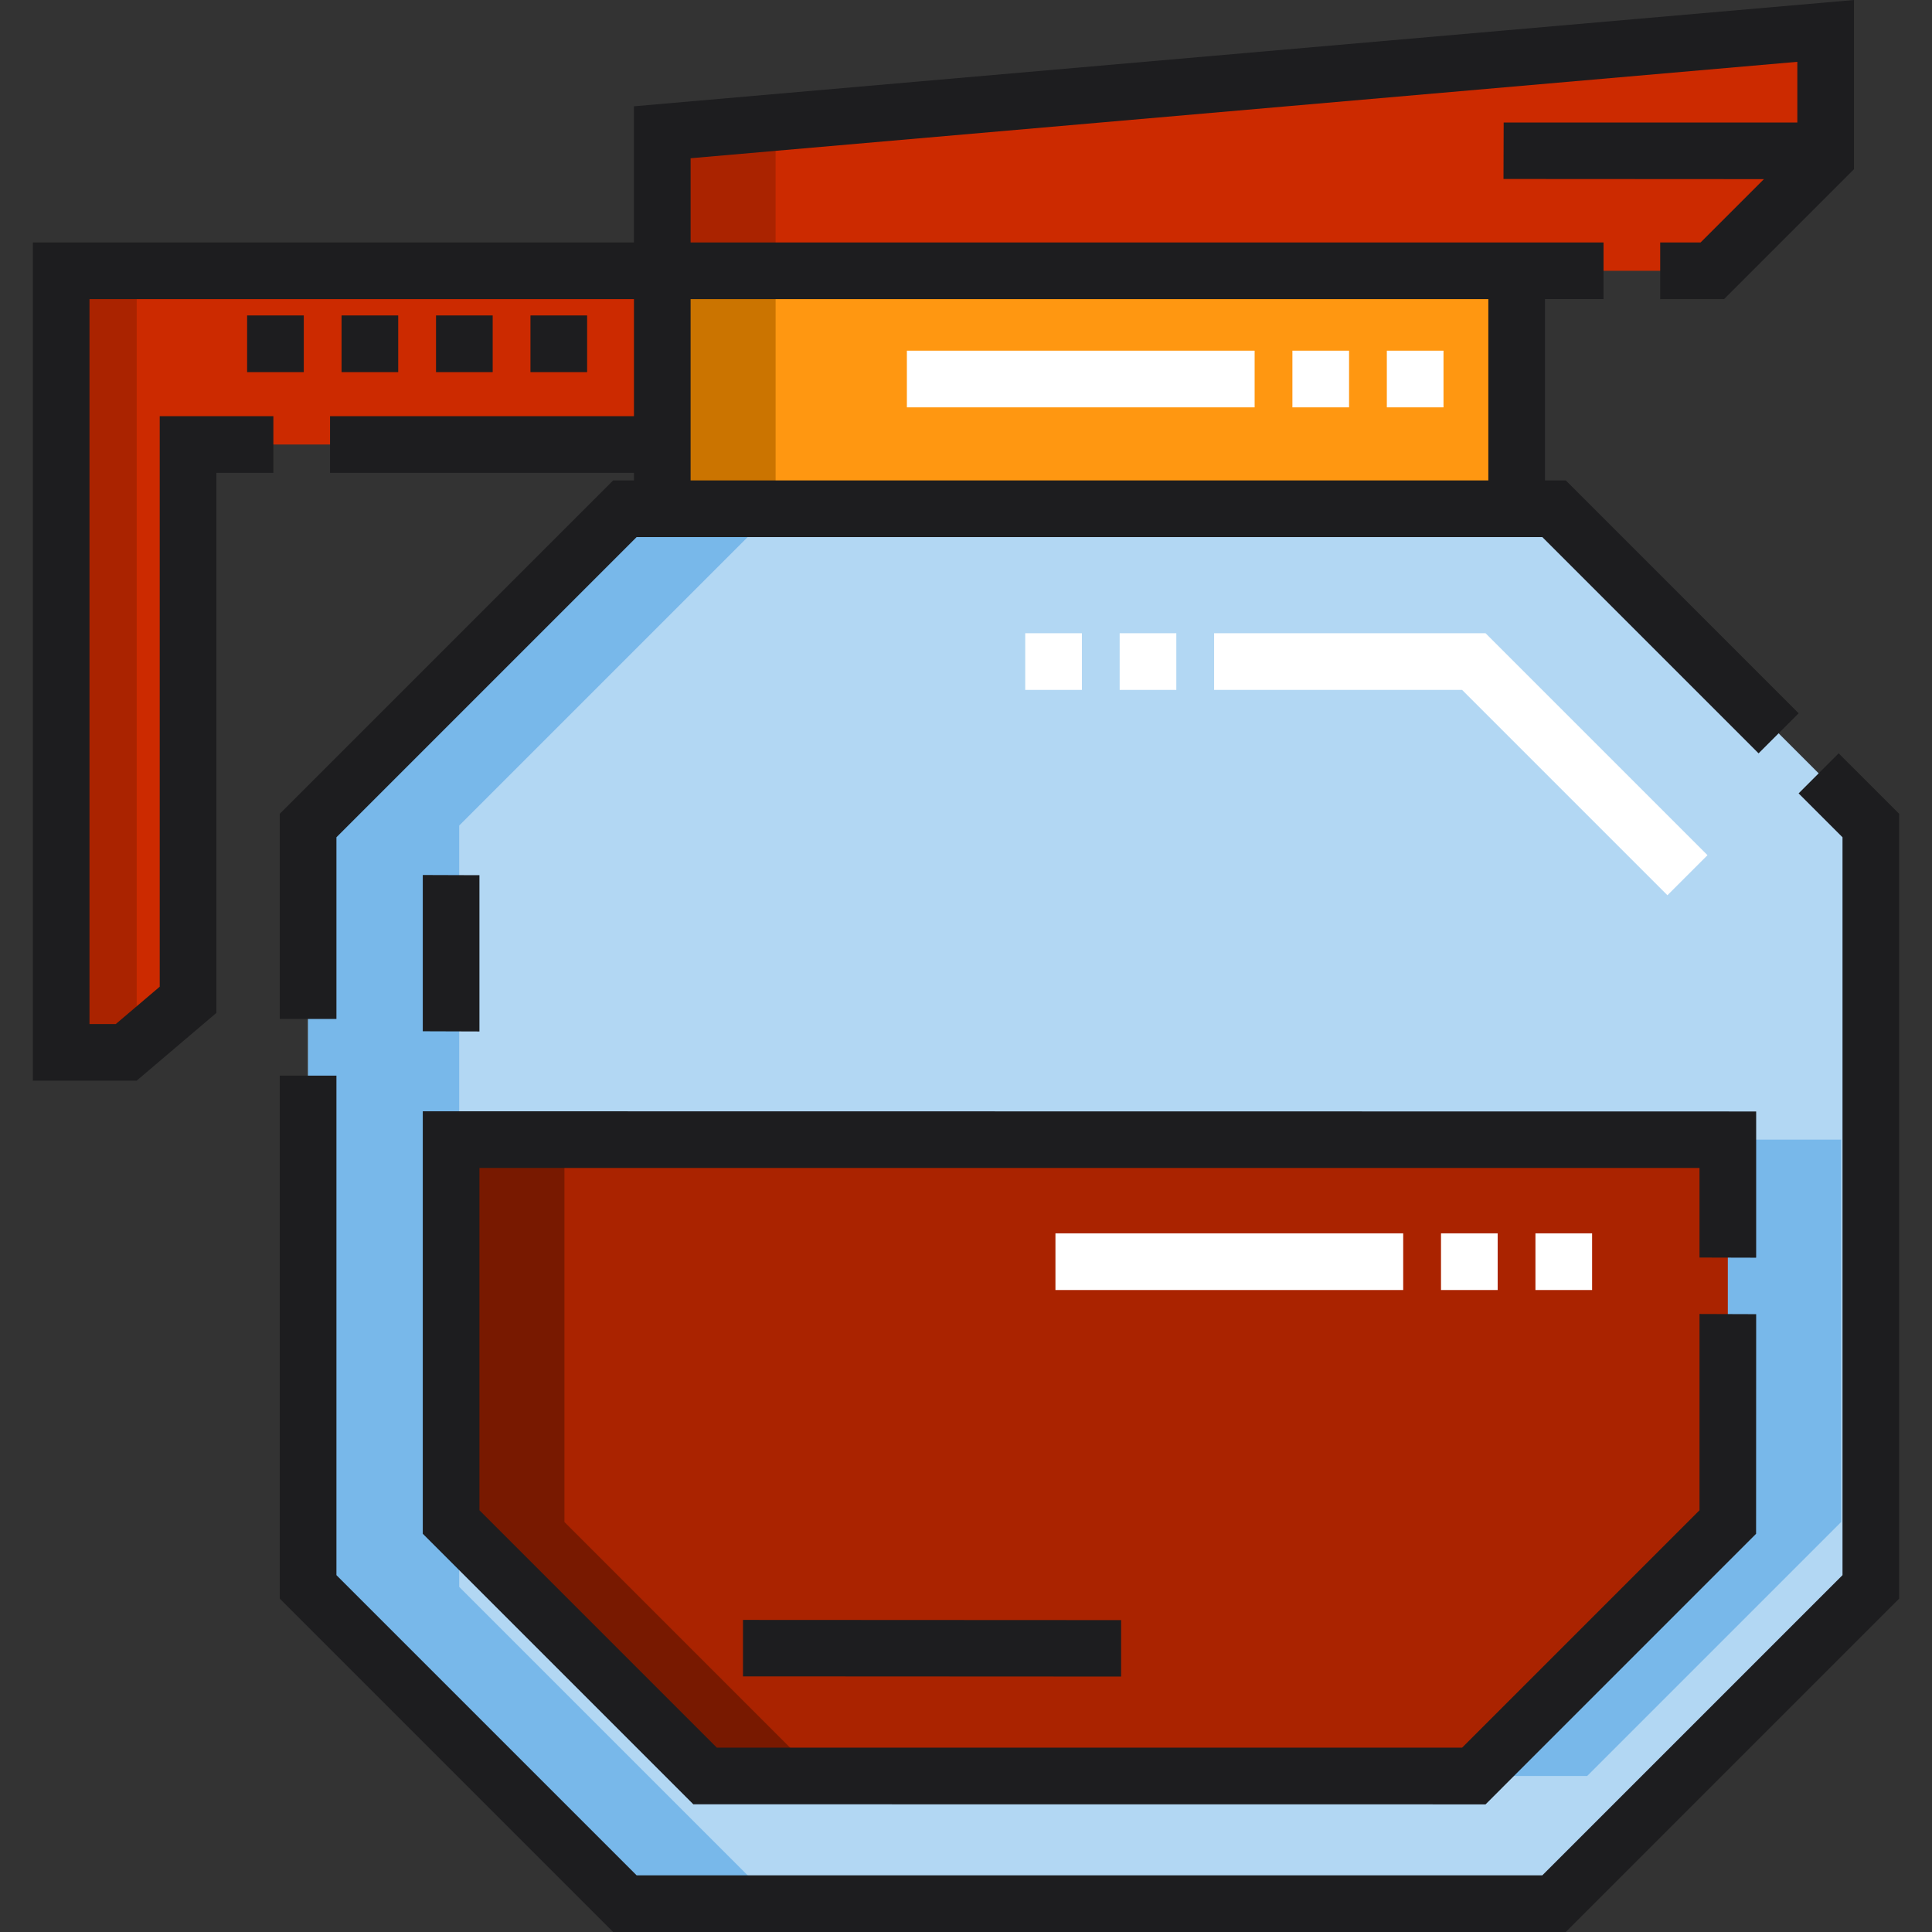 <?xml version="1.0" encoding="iso-8859-1"?>
<!-- Generator: Adobe Illustrator 19.0.0, SVG Export Plug-In . SVG Version: 6.00 Build 0)  -->
<svg version="1.1" id="Capa_1" xmlns="http://www.w3.org/2000/svg" xmlns:xlink="http://www.w3.org/1999/xlink" x="0px" y="0px"
	 viewBox="0 0 512 512" style="enable-background:new 0 0 512 512;" xml:space="preserve">
<rect x="0" y="0" width="512" height="512" fill="#333333" stroke="none"/>
<path style="fill:#B2D7F3;" d="M411.838,504.492H165.606c-32.786-32.786-51.169-51.169-83.955-83.955V218.779
	c32.786-32.786,51.169-51.169,83.955-83.955h246.232c32.786,32.786,51.169,51.169,83.955,83.955v201.758
	C463.007,453.323,444.624,471.706,411.838,504.492z"/>
<path style="fill:#78B8EA;" d="M149.583,302.01v101.336l67.315,67.315h203.711c26.288-26.288,41.027-41.027,67.315-67.315V302.01
	L149.583,302.01L149.583,302.01z"/>
<path style="fill:#AA2300;" d="M119.552,302.01v101.336l67.315,67.315h203.711c26.288-26.288,41.027-41.027,67.315-67.315V302.01
	L119.552,302.01L119.552,302.01z"/>
<rect x="175.514" y="71.755" style="fill:#FF9711;" width="226.428" height="63.066"/>
<g>
	<polygon style="fill:#CC2A00;" points="483.819,8.191 175.51,35.052 175.51,71.757 453.788,71.757 483.819,41.726 	"/>
	<polygon style="fill:#CC2A00;" points="16.21,278.889 16.21,71.757 175.51,71.757 175.51,117.806 49.836,117.806 49.836,264.96 
		33.446,278.889 	"/>
</g>
<path style="fill:#78B8EA;" d="M121.693,218.779c32.786-32.786,51.169-51.169,83.955-83.955h-40.042
	c-32.786,32.786-51.169,51.169-83.955,83.955v201.758c32.786,32.786,51.169,51.169,83.955,83.955h40.042
	c-32.786-32.786-51.169-51.169-83.955-83.955C121.693,420.537,121.693,218.779,121.693,218.779z"/>
<polygon style="fill:#781900;" points="149.583,302.01 119.552,302.01 119.552,403.347 186.866,470.662 216.898,470.662 
	149.583,403.347 "/>
<rect x="175.514" y="71.755" style="fill:#CB7400;" width="30.032" height="63.066"/>
<g>
	<polygon style="fill:#AA2300;" points="483.819,10.807 483.819,8.191 175.51,35.053 175.51,71.757 205.542,71.757 205.542,35.053 	
		"/>
	<polygon style="fill:#AA2300;" points="36.231,71.757 16.21,71.757 16.21,278.889 33.446,278.889 36.231,276.524 	"/>
</g>
<g>
	<rect x="406.908" y="326.853" style="fill:#FFFFFF;" width="15.016" height="15.016"/>
	<rect x="381.881" y="326.853" style="fill:#FFFFFF;" width="15.016" height="15.016"/>
	<rect x="279.704" y="326.853" style="fill:#FFFFFF;" width="92.157" height="15.016"/>
	<rect x="367.526" y="92.938" style="fill:#FFFFFF;" width="15.016" height="15.016"/>
	<rect x="240.333" y="92.938" style="fill:#FFFFFF;" width="92.157" height="15.016"/>
	<rect x="342.5" y="92.938" style="fill:#FFFFFF;" width="15.016" height="15.016"/>
	<rect x="271.695" y="167.816" style="fill:#FFFFFF;" width="15.016" height="15.016"/>
	<path style="fill:#FFFFFF;" d="M441.886,237.25l10.618-10.617c-26.289-26.289-30.33-30.33-56.618-56.618l-2.199-2.199h-71.938
		v15.016h65.718L441.886,237.25z"/>
	<rect x="296.722" y="167.816" style="fill:#FFFFFF;" width="15.016" height="15.016"/>
</g>
<g>
	<rect x="90.515" y="83.598" style="fill:#1D1D1F;" width="15.016" height="15.016"/>
	<rect x="65.489" y="83.598" style="fill:#1D1D1F;" width="15.016" height="15.016"/>
	<rect x="115.551" y="83.598" style="fill:#1D1D1F;" width="15.016" height="15.016"/>
	<rect x="140.578" y="83.598" style="fill:#1D1D1F;" width="15.016" height="15.016"/>
	<polygon style="fill:#1D1D1F;" points="487.27,199.64 476.652,210.258 488.284,221.888 488.284,417.427 408.728,496.984 
		168.715,496.984 89.158,417.427 89.158,285.054 74.142,285.054 74.142,423.647 162.495,512 414.948,512 503.3,423.647 
		503.3,215.668 	"/>
	<path style="fill:#1D1D1F;" d="M465.35,333.302v-0.04h0.051v-38.711l-353.361-0.05v111.958l71.695,71.695l209.95,0.02l2.202-2.202
		c26.288-26.288,41.023-41.033,67.311-67.321l2.182-2.182l0.021-58.201l-15.016-0.05v52.015
		c-19.721,19.721-33.006,33.005-50.333,50.333l-12.583,12.583H189.972l-62.916-62.916v-90.715h323.33v23.745L465.35,333.302z"/>
	<path style="fill:#1D1D1F;" d="M424.953,64.25L424.953,64.25H183.017V41.934l293.293-25.553v16.085H398.49l-0.05,14.966
		l69.015,0.04L450.677,64.25h-10.708v15.016h16.929l34.43-34.43V0L168.002,28.17v36.08H8.7v222.148h27.504l21.138-17.964v-143.12
		h15.105v-15.016H42.326v151.19l-11.641,9.893h-6.969V79.265h144.286v31.033H87.463v15.016h80.539v2.002h-5.507l-88.353,88.353
		v54.369h15.016v-48.15l79.558-79.557h240.012l57.314,57.314l10.617-10.618l-61.711-61.712h-5.508v-48.05h15.512L424.953,64.25
		 M394.424,127.316H183.017v-48.05h211.407V127.316z"/>
	<polygon style="fill:#1D1D1F;" points="112.04,231.886 112.04,273.299 127.056,273.349 127.056,231.936 	"/>
	<polygon style="fill:#1D1D1F;" points="196.898,444.259 297.104,444.309 297.104,429.343 196.898,429.293 	"/>
</g>
<g>
</g>
<g>
</g>
<g>
</g>
<g>
</g>
<g>
</g>
<g>
</g>
<g>
</g>
<g>
</g>
<g>
</g>
<g>
</g>
<g>
</g>
<g>
</g>
<g>
</g>
<g>
</g>
<g>
</g>
</svg>
